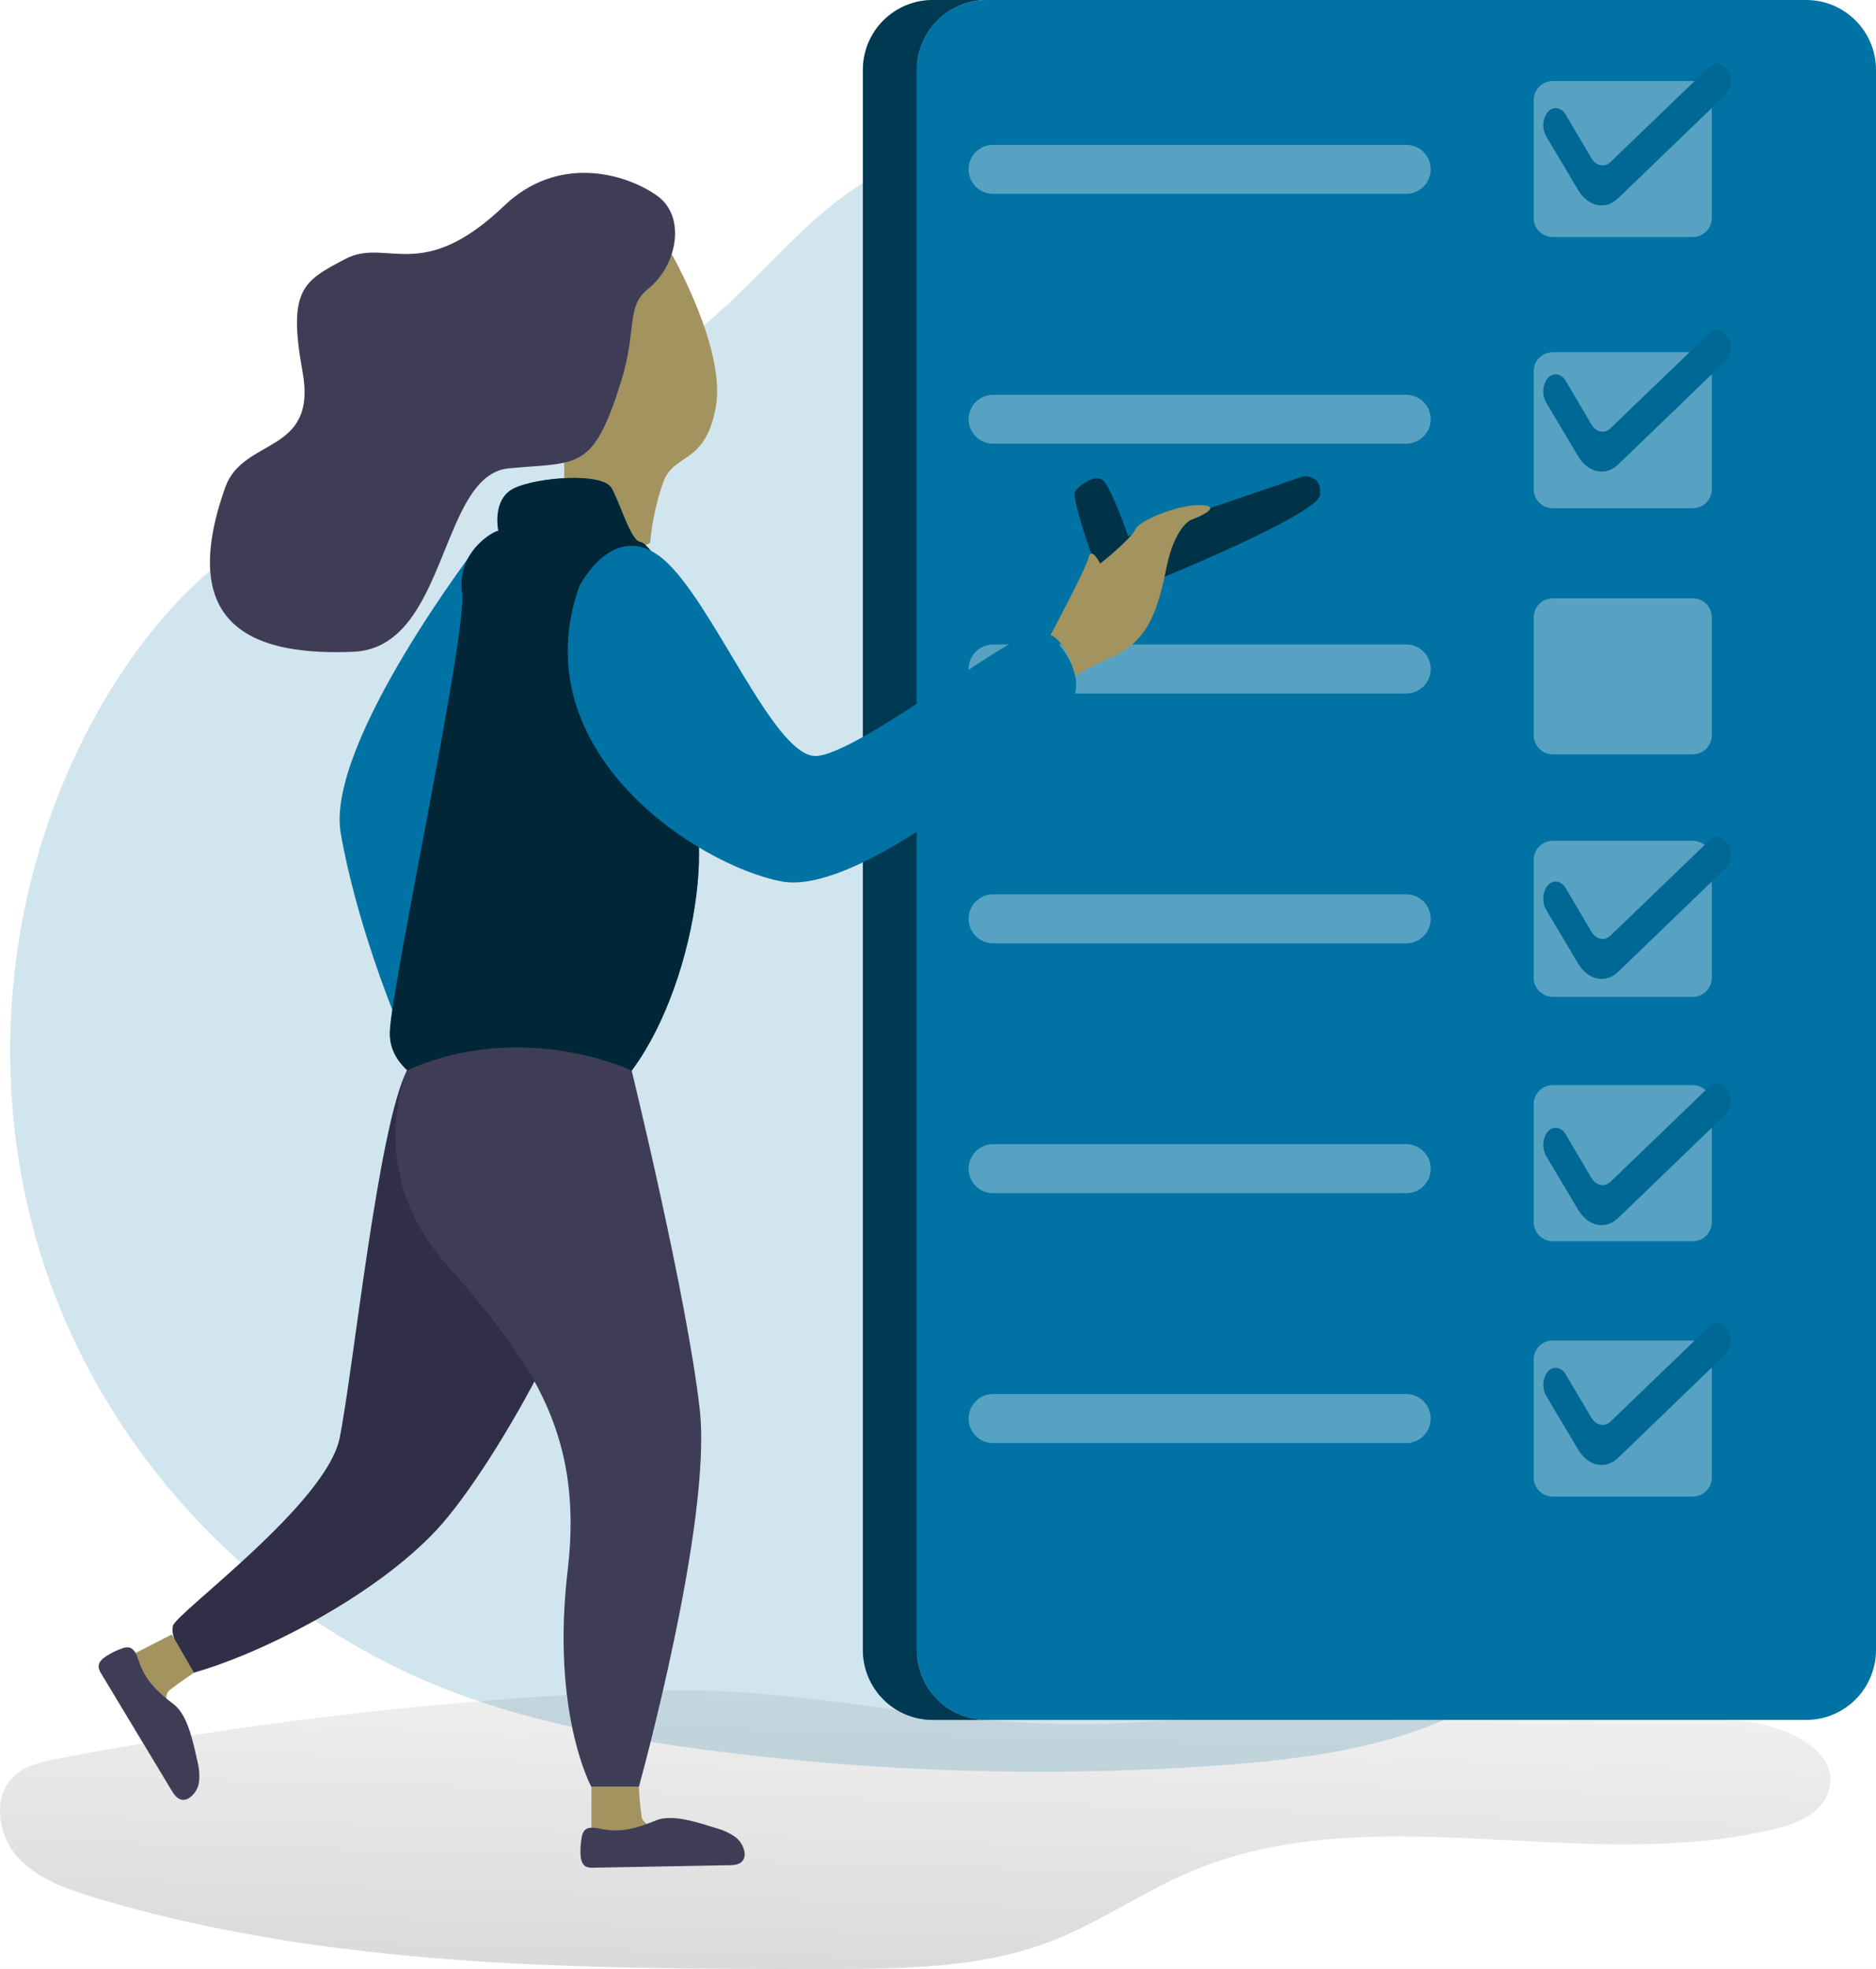 <svg width="387" height="406" viewBox="0 0 387 406" fill="none" xmlns="http://www.w3.org/2000/svg">
<rect width="387" height="406" fill="#E5E5E5"/>
<g clip-path="url(#clip0)">
<rect width="1440" height="4373" transform="translate(-821 -719)" fill="white"/>
<g clip-path="url(#clip1)">
<path opacity="0.18" d="M137.869 72.397C107.991 90.539 70.306 94.783 43.657 117.413C34.249 125.409 26.657 135.396 20.54 146.118C0.658 181.002 -3.422 224.541 9.65 262.525C22.722 300.509 52.718 332.286 89.856 347.502C107.617 354.777 126.661 358.362 145.69 360.866C180.774 365.474 216.231 366.543 251.527 364.056C273.841 362.482 297.401 358.931 314.567 344.575C326.011 335.004 333.465 321.502 339.228 307.735C354.814 270.304 359.632 229.255 353.139 189.227C349.169 165.016 340.96 141.318 327.438 120.86C304.688 86.426 268.888 63.839 232.2 46.653C217.798 39.94 199.392 28.219 183.334 35.002C166.452 42.145 153.955 62.632 137.869 72.397Z" fill="#0072A3"/>
<path opacity="0.52" d="M11.894 362.669C8.742 363.272 5.431 363.973 3.041 366.137C-1.517 370.228 -0.582 378.079 3.422 382.712C7.426 387.344 13.522 389.501 19.355 391.27C68.069 405.938 119.803 406.042 170.664 406.021C186.202 406.021 202.149 405.938 216.662 400.376C226.72 396.527 235.65 390.188 245.57 385.978C282.805 370.166 326.371 386.568 365.74 377.267C370.36 376.179 375.494 374.195 377.101 369.722C380.35 360.706 367.215 355.193 357.635 354.721C315.603 352.642 273.49 352.841 231.48 355.318C197.916 357.294 167.339 347.321 133.651 348.688C92.776 350.329 52.079 355.002 11.894 362.669Z" fill="url(#paint0_linear)"/>
<path d="M203.548 354.673H192.395C188.585 354.673 184.929 353.16 182.231 350.466C179.533 347.773 178.011 344.118 178 340.303V14.411C178.002 10.59 179.519 6.925 182.218 4.223C184.918 1.521 188.578 0.002 192.395 0H203.548C199.73 0 196.069 1.518 193.369 4.221C190.67 6.924 189.153 10.589 189.153 14.411V340.303C189.162 344.118 190.683 347.774 193.382 350.468C196.081 353.162 199.737 354.674 203.548 354.673Z" fill="#0072A3"/>
<path d="M203.548 354.673H192.395C188.585 354.673 184.929 353.16 182.231 350.466C179.533 347.773 178.011 344.118 178 340.303V14.411C178.002 10.59 179.519 6.925 182.218 4.223C184.918 1.521 188.578 0.002 192.395 0H203.548C199.73 0 196.069 1.518 193.369 4.221C190.67 6.924 189.153 10.589 189.153 14.411V340.303C189.162 344.118 190.683 347.774 193.382 350.468C196.081 353.162 199.737 354.674 203.548 354.673Z" fill="url(#paint1_linear)"/>
<path d="M98.743 112.198C98.743 112.198 67.064 153.365 70.293 171.84C73.521 190.316 81.3 209.138 81.3 209.138L102.553 118.287L98.743 112.198Z" fill="#0072A3"/>
<path d="M98.743 112.198C98.743 112.198 67.064 153.365 70.293 171.84C73.521 190.316 81.3 209.138 81.3 209.138L102.553 118.287L98.743 112.198Z" fill="url(#paint2_linear)"/>
<path d="M372.605 0H203.527C195.577 0 189.132 6.452 189.132 14.411V340.261C189.132 348.22 195.577 354.673 203.527 354.673H372.605C380.555 354.673 387 348.22 387 340.261V14.411C387 6.452 380.555 0 372.605 0Z" fill="#0072A3"/>
<path opacity="0.34" d="M290.099 39.968H204.85C204.187 39.968 203.531 39.837 202.919 39.583C202.306 39.328 201.75 38.956 201.282 38.486C200.813 38.017 200.442 37.459 200.189 36.846C199.936 36.233 199.806 35.575 199.807 34.912C199.807 33.573 200.338 32.288 201.284 31.342C202.23 30.395 203.513 29.863 204.85 29.863H290.099C291.437 29.863 292.721 30.395 293.668 31.341C294.614 32.288 295.147 33.572 295.149 34.912C295.149 36.253 294.617 37.539 293.67 38.487C292.723 39.435 291.438 39.968 290.099 39.968Z" fill="white"/>
<path opacity="0.34" d="M290.099 91.489H204.85C203.519 91.489 202.241 90.962 201.296 90.023C200.352 89.083 199.816 87.808 199.807 86.475C199.806 85.811 199.936 85.154 200.189 84.541C200.442 83.927 200.813 83.37 201.282 82.9C201.75 82.431 202.306 82.058 202.919 81.804C203.531 81.55 204.187 81.419 204.85 81.419H290.099C291.438 81.419 292.723 81.952 293.67 82.9C294.617 83.848 295.149 85.134 295.149 86.475C295.138 87.809 294.601 89.084 293.655 90.023C292.709 90.962 291.431 91.489 290.099 91.489Z" fill="white"/>
<path opacity="0.34" d="M290.099 143.011H204.85C203.513 143.011 202.23 142.479 201.284 141.532C200.338 140.585 199.807 139.301 199.807 137.962C199.806 137.298 199.936 136.641 200.189 136.028C200.442 135.414 200.813 134.857 201.282 134.387C201.75 133.918 202.306 133.545 202.919 133.291C203.531 133.037 204.187 132.906 204.85 132.906H290.099C291.438 132.906 292.723 133.439 293.67 134.387C294.617 135.335 295.149 136.621 295.149 137.962C295.147 139.301 294.614 140.586 293.668 141.532C292.721 142.479 291.437 143.011 290.099 143.011Z" fill="white"/>
<path opacity="0.34" d="M290.099 194.539H204.85C203.512 194.537 202.229 194.004 201.284 193.056C200.338 192.108 199.807 190.823 199.807 189.483C199.806 188.82 199.936 188.162 200.189 187.549C200.442 186.936 200.813 186.378 201.282 185.909C201.75 185.439 202.306 185.067 202.919 184.813C203.531 184.558 204.187 184.428 204.85 184.428H290.099C291.438 184.428 292.723 184.96 293.67 185.908C294.617 186.856 295.149 188.142 295.149 189.483C295.147 190.824 294.615 192.108 293.668 193.056C292.721 194.004 291.438 194.537 290.099 194.539Z" fill="white"/>
<path opacity="0.34" d="M290.099 246.061H204.85C203.512 246.059 202.229 245.525 201.284 244.577C200.338 243.629 199.807 242.345 199.807 241.005C199.806 240.341 199.936 239.684 200.189 239.071C200.442 238.457 200.813 237.9 201.282 237.43C201.75 236.961 202.306 236.588 202.919 236.334C203.531 236.08 204.187 235.949 204.85 235.949H290.099C291.438 235.949 292.723 236.482 293.67 237.43C294.617 238.378 295.149 239.664 295.149 241.005C295.147 242.345 294.615 243.63 293.668 244.578C292.721 245.526 291.438 246.059 290.099 246.061Z" fill="white"/>
<path opacity="0.34" d="M290.099 297.582H204.85C204.187 297.582 203.531 297.451 202.919 297.197C202.306 296.943 201.75 296.571 201.282 296.101C200.813 295.631 200.442 295.074 200.189 294.461C199.936 293.847 199.806 293.19 199.807 292.526C199.807 291.187 200.338 289.902 201.284 288.954C202.229 288.006 203.512 287.473 204.85 287.471H290.099C291.438 287.473 292.721 288.006 293.668 288.954C294.615 289.901 295.147 291.186 295.149 292.526C295.149 293.867 294.617 295.153 293.67 296.101C292.723 297.05 291.438 297.582 290.099 297.582Z" fill="white"/>
<path d="M83.981 220.699C89.973 209.165 119.151 234.014 122.837 246.359C126.522 258.703 102.553 302.062 90.112 315.447C77.67 328.832 54.608 340.809 39.874 344.963C39.874 344.963 34.678 338.028 35.718 335.178C36.757 332.327 67.293 310.045 70.057 296.583C72.821 283.122 77.989 232.239 83.981 220.699Z" fill="#302F47"/>
<path d="M224.795 113.335C224.795 113.335 221.109 102.62 221.726 101.441C222.342 100.262 225.924 97.543 227.614 99.132C229.304 100.72 232.733 110.568 232.733 110.568L268.721 98.265C268.721 98.265 272.739 97.641 272.317 102.037C271.894 106.434 233.17 121.844 233.17 121.844C233.17 121.844 230.018 125.076 224.795 113.335Z" fill="#0072A3"/>
<path d="M224.795 113.335C224.795 113.335 221.109 102.62 221.726 101.441C222.342 100.262 225.924 97.543 227.614 99.132C229.304 100.72 232.733 110.568 232.733 110.568L268.721 98.265C268.721 98.265 272.739 97.641 272.317 102.037C271.894 106.434 233.17 121.844 233.17 121.844C233.17 121.844 230.018 125.076 224.795 113.335Z" fill="url(#paint3_linear)"/>
<path d="M138.638 52.541C138.638 52.541 149.867 72.168 147.644 84.061C145.42 95.955 139.068 93.285 136.816 99.437C135.405 103.47 134.497 107.663 134.115 111.92C134.115 111.92 127.596 117.219 115.923 102.8C116.962 96.931 116.334 90.887 114.108 85.358C110.388 76.474 112.397 44.406 138.638 52.541Z" fill="#A2935F"/>
<path d="M104.029 42.416C86.835 58.838 79.783 48.879 71.193 53.422C62.603 57.964 59.299 59.587 62.416 76.696C65.533 93.805 50.168 90.109 46.483 100.463C35.946 130.056 53.41 135.222 72.904 134.404C92.398 133.586 90.562 97.966 104.929 96.586C119.297 95.206 122.248 97.356 128.06 78.881C131.482 68.013 129.044 63.27 133.692 59.58C139.629 54.871 141.7 44.67 135.5 40.321C128.677 35.536 114.967 31.971 104.029 42.416Z" fill="#3F3D56"/>
<path d="M102.809 109.486C102.809 109.486 101.376 102.925 106.086 100.671C110.797 98.417 124.298 97.329 126.176 100.671C128.053 104.014 130.11 111.587 132.119 111.768C134.128 111.948 142.379 125.083 142.379 125.083C142.379 125.083 144.104 161.576 144.201 175.745C144.36 198.256 130.886 233.397 112.286 230.533C93.686 227.668 80.115 222.495 80.42 212.841C80.725 203.187 96.436 130.458 95.314 122.267C94.095 113.432 102.491 109.181 102.809 109.486Z" fill="#0072A3"/>
<path d="M102.809 109.486C102.809 109.486 101.376 102.925 106.086 100.671C110.797 98.417 124.298 97.329 126.176 100.671C128.053 104.014 130.11 111.587 132.119 111.768C134.128 111.948 142.379 125.083 142.379 125.083C142.379 125.083 144.104 161.576 144.201 175.745C144.36 198.256 130.886 233.397 112.286 230.533C93.686 227.668 80.115 222.495 80.42 212.841C80.725 203.187 96.436 130.458 95.314 122.267C94.095 113.432 102.491 109.181 102.809 109.486Z" fill="url(#paint4_linear)"/>
<path d="M119.512 120.867C119.512 120.867 126.674 106.719 136.83 115.318C146.986 123.918 159.448 155.716 168.121 155.896C176.794 156.077 212.457 127.309 215.567 129.91C218.677 132.511 224.081 139.002 221.171 144.543C218.262 150.084 178.388 185.038 161.215 181.764C144.042 178.491 107.437 155.015 119.512 120.867Z" fill="#0072A3"/>
<path d="M119.512 120.867C119.512 120.867 126.674 106.719 136.83 115.318C146.986 123.918 159.448 155.716 168.121 155.896C176.794 156.077 212.457 127.309 215.567 129.91C218.677 132.511 224.081 139.002 221.171 144.543C218.262 150.084 178.388 185.038 161.215 181.764C144.042 178.491 107.437 155.015 119.512 120.867Z" fill="url(#paint5_linear)"/>
<path d="M216.71 130.95C216.71 130.95 223.956 117.441 224.552 114.999C225.148 112.558 226.956 116.227 226.956 116.227C226.956 116.227 233.19 111.303 234.229 109.153C235.269 107.003 244.295 103.674 248.368 104.208C252.442 104.742 245.597 107.246 245.597 107.246C245.597 107.246 242.369 108.723 240.679 116.837C238.989 124.951 237.277 131.893 229.796 135.299C222.314 138.704 221.836 139.46 221.836 139.46C221.836 139.46 220.07 132.317 216.71 130.95Z" fill="#A2935F"/>
<path d="M83.981 220.699C83.981 220.699 75.058 241.144 91.65 260.229C108.241 279.315 120.613 294.212 117.115 323.749C113.616 353.286 122.006 368.508 122.006 368.508H131.787C131.787 368.508 146.965 313.79 144.346 290.619C141.728 267.449 130.305 220.768 130.305 220.768C130.305 220.768 107.95 210.088 83.981 220.699Z" fill="#3F3D56"/>
<path d="M122.005 368.495V380.978H148.953C148.953 380.978 132.819 378.058 132.362 374.736C131.905 371.414 131.787 368.495 131.787 368.495H122.005Z" fill="#A2935F"/>
<path d="M124.001 377.143C122.781 376.893 121.264 376.588 120.495 377.566C120.242 377.931 120.081 378.352 120.024 378.793C119.784 380.005 119.696 381.242 119.761 382.476C119.809 383.398 120.024 384.439 120.821 384.896C121.321 385.125 121.874 385.213 122.421 385.153L150.366 384.64C151.433 384.64 152.666 384.522 153.269 383.641C153.542 383.207 153.664 382.695 153.615 382.185C153.538 381.491 153.313 380.822 152.954 380.224C152.595 379.625 152.112 379.112 151.537 378.717C150.379 377.926 149.092 377.341 147.734 376.99C144.27 375.936 138.728 373.966 135.306 375.402C131.572 376.949 128.122 378.01 124.001 377.143Z" fill="#3F3D56"/>
<path d="M35.448 337.05L24.364 342.716L37.858 366.067C37.858 366.067 32.316 350.622 34.935 348.57C37.554 346.517 40.034 344.956 40.034 344.956L35.448 337.05Z" fill="#A2935F"/>
<path d="M28.631 342.543C28.243 341.357 27.744 339.894 26.511 339.713C26.072 339.673 25.629 339.742 25.223 339.915C24.053 340.318 22.936 340.863 21.898 341.537C21.129 342.037 20.339 342.744 20.339 343.666C20.392 344.213 20.591 344.735 20.914 345.178C25.726 353.168 30.538 361.157 35.351 369.146C35.905 370.055 36.611 371.074 37.671 371.158C38.183 371.175 38.687 371.024 39.105 370.728C39.674 370.315 40.146 369.784 40.489 369.171C40.832 368.558 41.038 367.877 41.093 367.177C41.197 365.777 41.059 364.369 40.685 363.016C39.874 359.499 38.78 353.681 35.836 351.448C32.593 349 29.947 346.545 28.631 342.543Z" fill="#3F3D56"/>
<path opacity="0.34" d="M349.19 16.707H320.324C318.147 16.707 316.382 18.474 316.382 20.653V44.94C316.382 47.119 318.147 48.886 320.324 48.886H349.19C351.367 48.886 353.132 47.119 353.132 44.94V20.653C353.132 18.474 351.367 16.707 349.19 16.707Z" fill="white"/>
<path opacity="0.34" d="M349.19 72.632H320.324C318.147 72.632 316.382 74.399 316.382 76.578V100.865C316.382 103.045 318.147 104.812 320.324 104.812H349.19C351.367 104.812 353.132 103.045 353.132 100.865V76.578C353.132 74.399 351.367 72.632 349.19 72.632Z" fill="white"/>
<path opacity="0.34" d="M349.19 123.377H320.324C318.147 123.377 316.382 125.144 316.382 127.323V151.61C316.382 153.79 318.147 155.556 320.324 155.556H349.19C351.367 155.556 353.132 153.79 353.132 151.61V127.323C353.132 125.144 351.367 123.377 349.19 123.377Z" fill="white"/>
<path opacity="0.34" d="M349.19 223.778H320.324C318.147 223.778 316.382 225.545 316.382 227.724V252.011C316.382 254.19 318.147 255.957 320.324 255.957H349.19C351.367 255.957 353.132 254.19 353.132 252.011V227.724C353.132 225.545 351.367 223.778 349.19 223.778Z" fill="white"/>
<path opacity="0.34" d="M349.19 173.387H320.324C318.147 173.387 316.382 175.153 316.382 177.333V201.62C316.382 203.799 318.147 205.566 320.324 205.566H349.19C351.367 205.566 353.132 203.799 353.132 201.62V177.333C353.132 175.153 351.367 173.387 349.19 173.387Z" fill="white"/>
<path opacity="0.34" d="M349.19 276.437H320.324C318.147 276.437 316.382 278.204 316.382 280.383V304.67C316.382 306.849 318.147 308.616 320.324 308.616H349.19C351.367 308.616 353.132 306.849 353.132 304.67V280.383C353.132 278.204 351.367 276.437 349.19 276.437Z" fill="white"/>
<path d="M318.959 28.101L325.568 39.198C327.646 42.665 331.22 43.359 333.811 40.876L356.18 19.322C356.18 19.322 358.258 16.346 356.048 14.044C353.838 11.741 352.01 14.39 352.01 14.39L332.197 33.448C330.943 34.593 329.232 34.218 328.262 32.575L322.998 23.649C322.007 21.978 320.171 21.825 319.084 23.365C318.637 24.069 318.39 24.882 318.368 25.716C318.346 26.55 318.55 27.374 318.959 28.101Z" fill="#0072A3"/>
<path d="M318.959 83.007L325.568 94.104C327.646 97.537 331.221 98.265 333.811 95.782L356.18 74.227C356.18 74.227 358.258 71.252 356.049 68.95C353.839 66.647 352.01 69.296 352.01 69.296L332.197 88.354C330.944 89.499 329.233 89.124 328.263 87.481L322.998 78.555C322 76.87 320.171 76.717 319.084 78.229C318.63 78.938 318.378 79.758 318.356 80.601C318.334 81.443 318.543 82.275 318.959 83.007Z" fill="#0072A3"/>
<path d="M318.959 187.625L325.568 198.721C327.646 202.154 331.221 202.882 333.811 200.399L356.18 178.838C356.18 178.838 358.258 175.863 356.049 173.56C353.839 171.258 352.01 173.907 352.01 173.907L332.197 192.972C330.944 194.116 329.233 193.735 328.263 192.098L322.998 183.172C322 181.487 320.171 181.334 319.084 182.846C318.63 183.556 318.378 184.376 318.356 185.218C318.334 186.06 318.543 186.893 318.959 187.625Z" fill="#0072A3"/>
<path d="M318.959 238.39L325.568 249.487C327.646 252.919 331.221 253.648 333.811 251.165L356.18 229.61C356.18 229.61 358.258 226.628 356.049 224.326C353.839 222.023 352.01 224.672 352.01 224.672L332.197 243.737C330.944 244.882 329.233 244.5 328.263 242.863L322.998 233.938C322 232.253 320.171 232.1 319.084 233.612C318.63 234.321 318.378 235.141 318.356 235.984C318.334 236.826 318.543 237.658 318.959 238.39Z" fill="#0072A3"/>
<path d="M318.959 287.838L325.568 298.934C327.646 302.402 331.22 303.096 333.811 300.62L356.18 279.058C356.18 279.058 358.258 276.083 356.048 273.781C353.838 271.478 352.01 274.127 352.01 274.127L332.197 293.185C330.943 294.336 329.232 293.955 328.262 292.311L322.997 283.434C322 281.749 320.171 281.597 319.084 283.108C318.639 283.812 318.392 284.623 318.37 285.456C318.348 286.289 318.552 287.112 318.959 287.838Z" fill="#0072A3"/>
<path d="M318.959 28.101L325.568 39.198C327.646 42.665 331.22 43.359 333.811 40.876L356.18 19.322C356.18 19.322 358.258 16.346 356.048 14.044C353.838 11.741 352.01 14.39 352.01 14.39L332.197 33.448C330.943 34.593 329.232 34.218 328.262 32.575L322.998 23.649C322.007 21.978 320.171 21.825 319.084 23.365C318.637 24.069 318.39 24.882 318.368 25.716C318.346 26.55 318.55 27.374 318.959 28.101Z" fill="url(#paint6_linear)"/>
<path d="M318.959 83.007L325.568 94.104C327.646 97.537 331.221 98.265 333.811 95.782L356.18 74.227C356.18 74.227 358.258 71.252 356.049 68.95C353.839 66.647 352.01 69.296 352.01 69.296L332.197 88.354C330.944 89.499 329.233 89.124 328.263 87.481L322.998 78.555C322 76.87 320.171 76.717 319.084 78.229C318.63 78.938 318.378 79.758 318.356 80.601C318.334 81.443 318.543 82.275 318.959 83.007Z" fill="url(#paint7_linear)"/>
<path d="M318.959 187.625L325.568 198.721C327.646 202.154 331.221 202.882 333.811 200.399L356.18 178.838C356.18 178.838 358.258 175.863 356.049 173.56C353.839 171.258 352.01 173.907 352.01 173.907L332.197 192.972C330.944 194.116 329.233 193.735 328.263 192.098L322.998 183.172C322 181.487 320.171 181.334 319.084 182.846C318.63 183.556 318.378 184.376 318.356 185.218C318.334 186.06 318.543 186.893 318.959 187.625Z" fill="url(#paint8_linear)"/>
<path d="M318.959 238.39L325.568 249.487C327.646 252.919 331.221 253.648 333.811 251.165L356.18 229.61C356.18 229.61 358.258 226.628 356.049 224.326C353.839 222.023 352.01 224.672 352.01 224.672L332.197 243.737C330.944 244.882 329.233 244.5 328.263 242.863L322.998 233.938C322 232.253 320.171 232.1 319.084 233.612C318.63 234.321 318.378 235.141 318.356 235.984C318.334 236.826 318.543 237.658 318.959 238.39Z" fill="url(#paint9_linear)"/>
<path d="M318.959 287.838L325.568 298.934C327.646 302.402 331.22 303.096 333.811 300.62L356.18 279.058C356.18 279.058 358.258 276.083 356.048 273.781C353.838 271.478 352.01 274.127 352.01 274.127L332.197 293.185C330.943 294.336 329.232 293.955 328.262 292.311L322.997 283.434C322 281.749 320.171 281.597 319.084 283.108C318.639 283.812 318.392 284.623 318.37 285.456C318.348 286.289 318.552 287.112 318.959 287.838Z" fill="url(#paint10_linear)"/>
</g>
</g>
<defs>
<linearGradient id="paint0_linear" x1="190.691" y1="306.688" x2="179.742" y2="676.916" gradientUnits="userSpaceOnUse">
<stop stop-opacity="0"/>
<stop offset="0.98"/>
</linearGradient>
<linearGradient id="paint1_linear" x1="12410" y1="55282.8" x2="-6219.53" y2="56362" gradientUnits="userSpaceOnUse">
<stop stop-opacity="0"/>
<stop offset="0.98"/>
</linearGradient>
<linearGradient id="paint2_linear" x1="5453.98" y1="21841.3" x2="9198.26" y2="22314.8" gradientUnits="userSpaceOnUse">
<stop stop-opacity="0"/>
<stop offset="0.98"/>
</linearGradient>
<linearGradient id="paint3_linear" x1="22228.9" y1="3258.23" x2="21193.1" y2="7369.33" gradientUnits="userSpaceOnUse">
<stop stop-opacity="0"/>
<stop offset="0.98"/>
</linearGradient>
<linearGradient id="paint4_linear" x1="16621.7" y1="32487.2" x2="-12235.8" y2="30451.9" gradientUnits="userSpaceOnUse">
<stop stop-opacity="0"/>
<stop offset="0.98"/>
</linearGradient>
<linearGradient id="paint5_linear" x1="32681.1" y1="14850.8" x2="31739.9" y2="25332.2" gradientUnits="userSpaceOnUse">
<stop stop-opacity="0"/>
<stop offset="0.98"/>
</linearGradient>
<linearGradient id="paint6_linear" x1="22022.8" y1="-2389.18" x2="20564.2" y2="34076.6" gradientUnits="userSpaceOnUse">
<stop stop-opacity="0"/>
<stop offset="0.98"/>
</linearGradient>
<linearGradient id="paint7_linear" x1="22191.5" y1="-2327.02" x2="20734.4" y2="34126.4" gradientUnits="userSpaceOnUse">
<stop stop-opacity="0"/>
<stop offset="0.98"/>
</linearGradient>
<linearGradient id="paint8_linear" x1="22499.6" y1="-2210.4" x2="21041.9" y2="34251.3" gradientUnits="userSpaceOnUse">
<stop stop-opacity="0"/>
<stop offset="0.98"/>
</linearGradient>
<linearGradient id="paint9_linear" x1="22649.1" y1="-2153.78" x2="21191.3" y2="34308.2" gradientUnits="userSpaceOnUse">
<stop stop-opacity="0"/>
<stop offset="0.98"/>
</linearGradient>
<linearGradient id="paint10_linear" x1="22786.7" y1="-2098.85" x2="21327.6" y2="34368.8" gradientUnits="userSpaceOnUse">
<stop stop-opacity="0"/>
<stop offset="0.98"/>
</linearGradient>
<clipPath id="clip0">
<rect width="1440" height="4373" fill="white" transform="translate(-821 -719)"/>
</clipPath>
<clipPath id="clip1">
<rect width="387" height="406" fill="white"/>
</clipPath>
</defs>
</svg>
